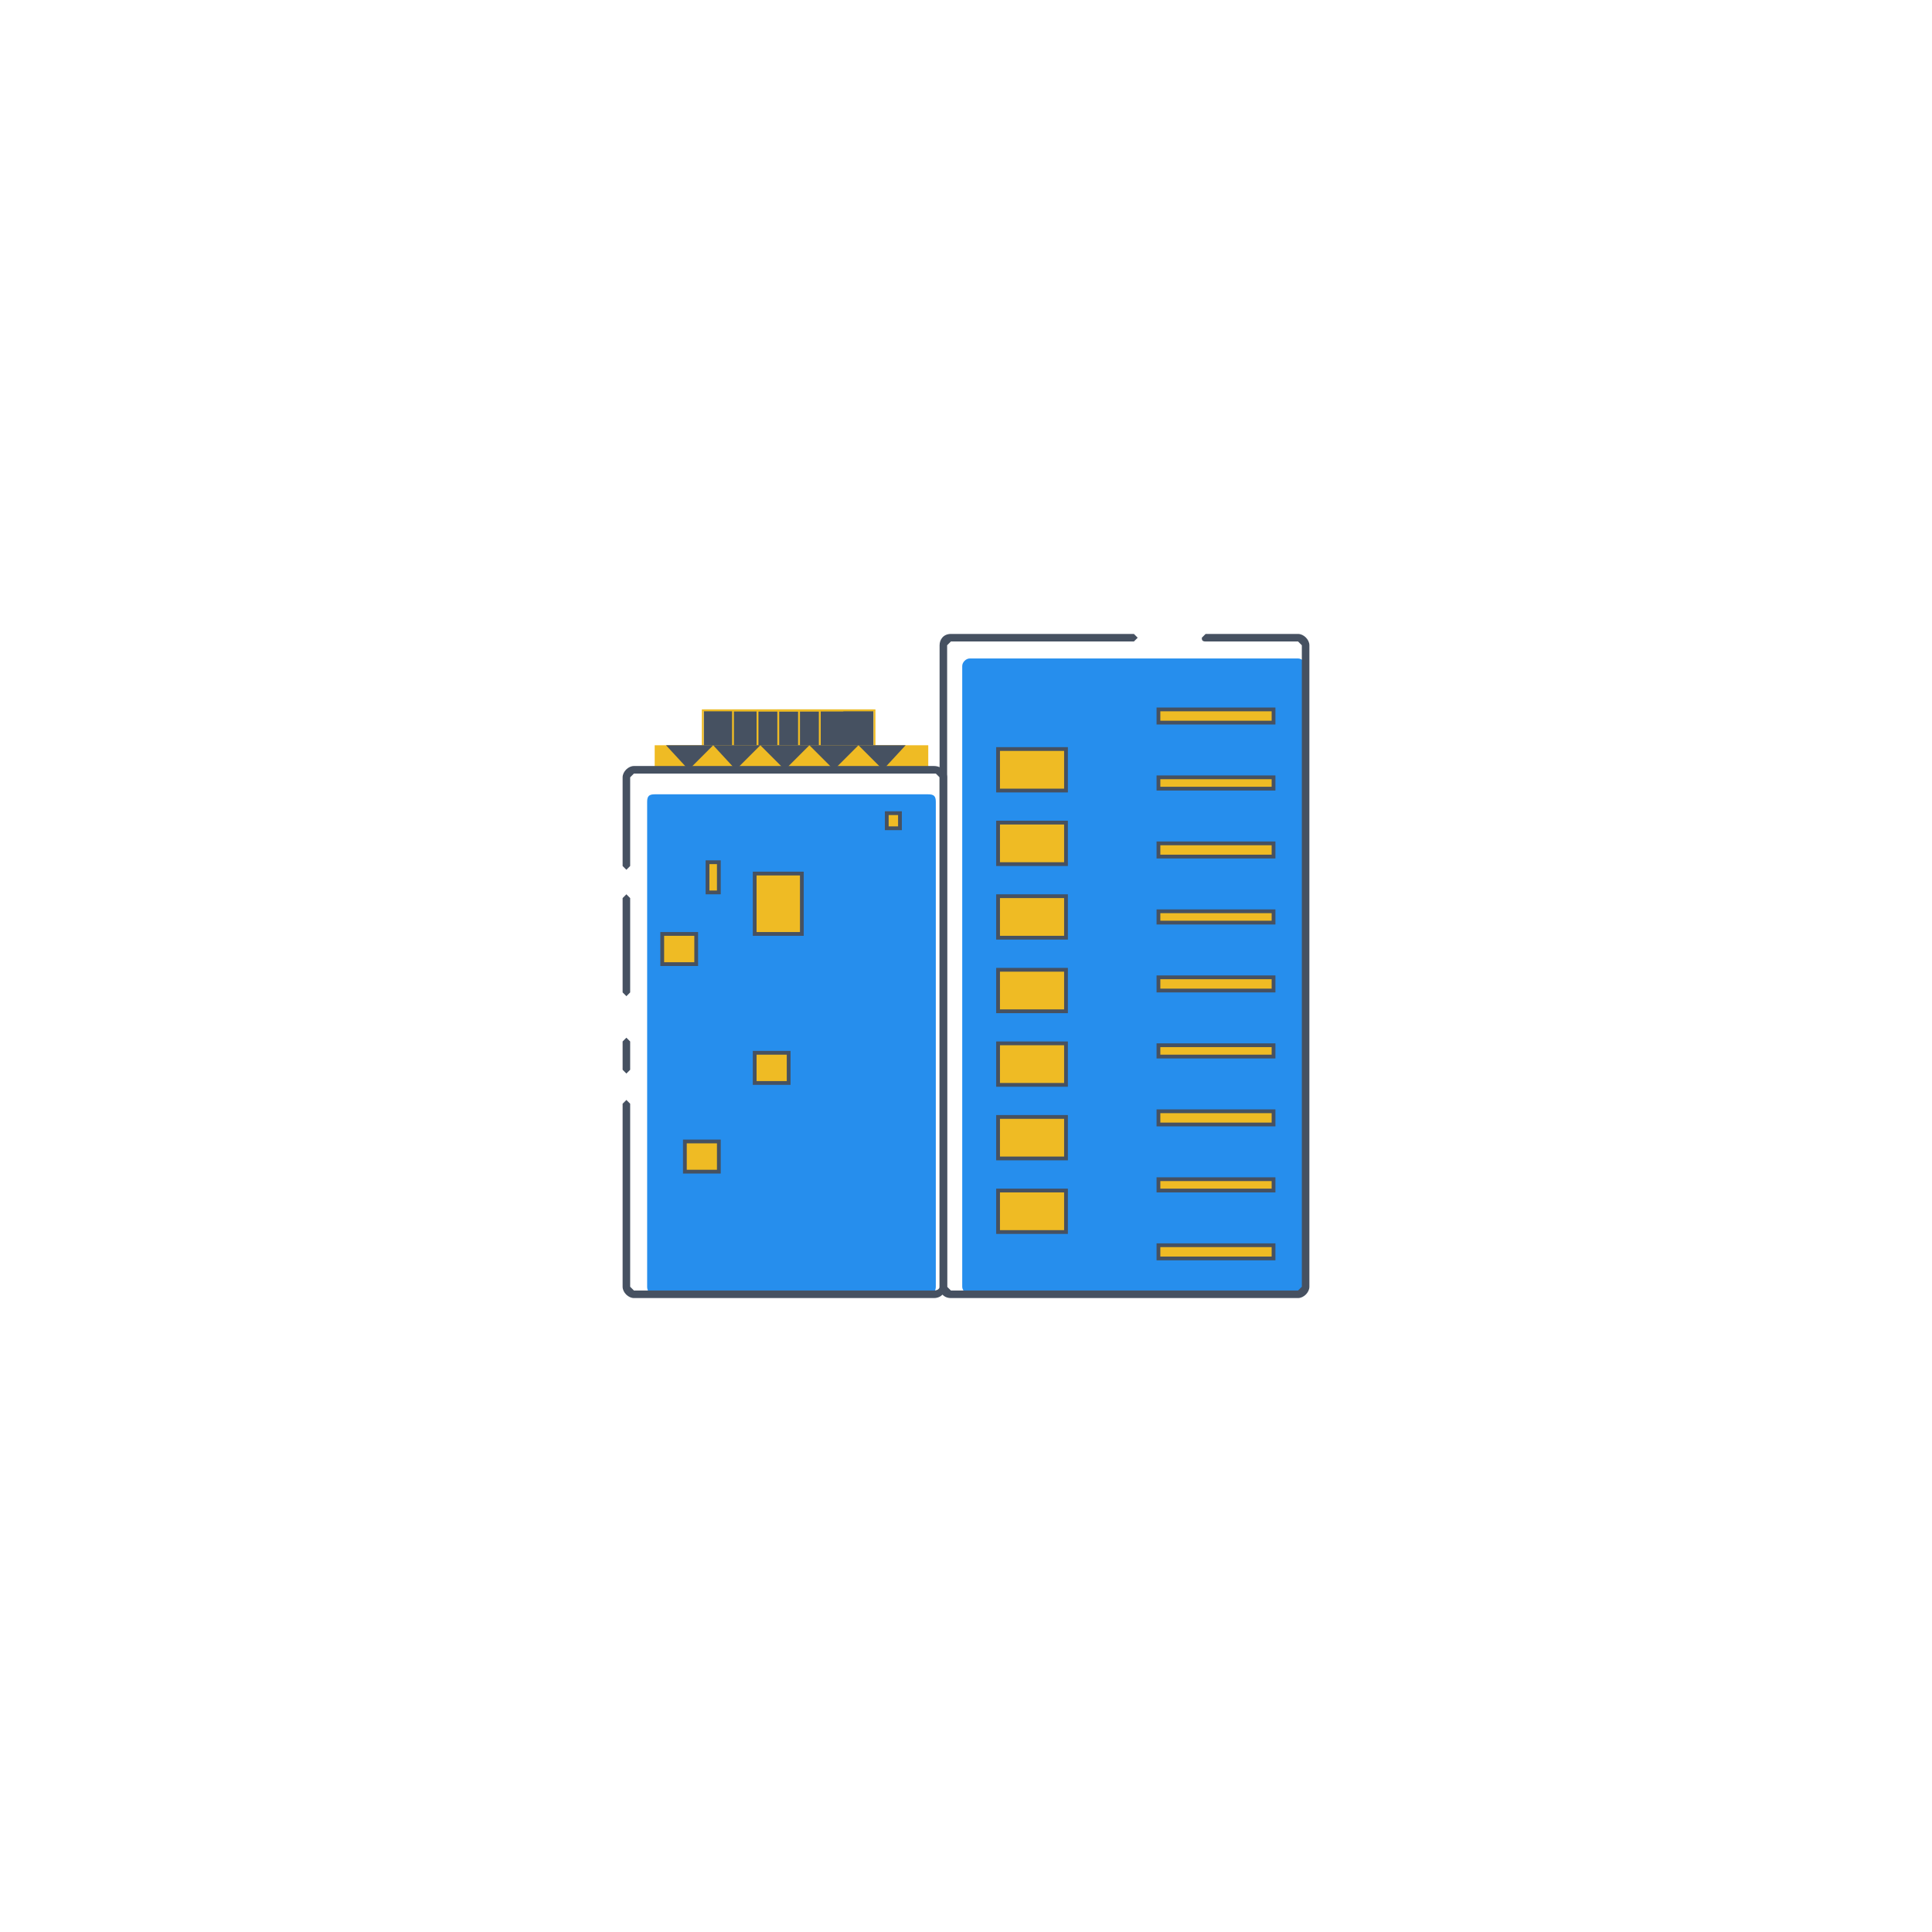 <svg xmlns="http://www.w3.org/2000/svg" width="128" height="128" class="icon" viewBox="0 0 1024 1024"><defs/><path fill="#268EED" d="M688 686H514c-2 0-4-2-4-4V353c0-2 2-4 4-4h174c2 0 4 2 4 4v329c0 2-2 4-4 4z"/><path fill="#EFBB24" d="M614 376h61v7h-61z"/><path fill="#465161" d="M676 384h-63v-9h63v9zm-61-2h59v-5h-59v5z"/><path fill="#EFBB24" d="M614 412h61v6h-61z"/><path fill="#465161" d="M676 419h-63v-8h63v8zm-61-2h59v-4h-59v4z"/><path fill="#EFBB24" d="M614 447h61v7h-61zm0 36h61v6h-61zm0 35h61v7h-61zm0 36h61v6h-61zm0 35h61v7h-61zm0 36h61v6h-61zm0 35h61v7h-61zm-85-263h36v22h-36zm0 39h36v22h-36zm0 39h36v22h-36zm0 39h36v22h-36zm0 39h36v22h-36zm0 39h36v22h-36zm0 39h36v22h-36z"/><path fill="#465161" d="M676 455h-63v-9h63v9zm-61-2h59v-5h-59v5zm61 37h-63v-8h63v8zm-61-2h59v-4h-59v4zm61 38h-63v-9h63v9zm-61-2h59v-5h-59v5zm61 37h-63v-8h63v8zm-61-2h59v-4h-59v4zm61 38h-63v-9h63v9zm-61-2h59v-5h-59v5zm61 37h-63v-8h63v8zm-61-2h59v-4h-59v4zm61 38h-63v-9h63v9zm-61-2h59v-5h-59v5zm-49-246h-38v-24h38v24zm-36-2h34v-20h-34v20zm36 41h-38v-24h38v24zm-36-2h34v-20h-34v20zm36 41h-38v-24h38v24zm-36-2h34v-20h-34v20zm36 41h-38v-24h38v24zm-36-2h34v-20h-34v20zm36 41h-38v-24h38v24zm-36-2h34v-20h-34v20zm36 41h-38v-24h38v24zm-36-2h34v-20h-34v20zm36 41h-38v-24h38v24zm-36-2h34v-20h-34v20z"/><path fill="#268EED" d="M492 686H347c-3 0-4-2-4-4V425c0-3 1-4 4-4h145c3 0 4 1 4 4v257c0 2-1 4-4 4z"/><path fill="#EFBB24" d="M375 457h6v16h-6zm-24 38h18v16h-18zm49 63h18v16h-18zm-37 47h18v16h-18zm37-142h25v32h-25zm70-32h7v8h-7z"/><path fill="#465161" d="M382 474h-8v-18h8v18zm-6-2h4v-14h-4v14zm-6 40h-20v-18h20v18zm-18-2h16v-14h-16v14zm67 65h-20v-18h20v18zm-18-2h16v-14h-16v14zm-19 49h-20v-18h20v18zm-18-2h16v-14h-16v14zm62-124h-27v-34h27v34zm-25-2h23v-30h-23v30zm77-54h-9v-10h9v10zm-7-2h5v-6h-5v6zm-98-62h90v32h-90z"/><path fill="#EFBB24" d="M448 408h-60v-32h59v32zm-59-1h58v-30h-58v30z"/><path fill="#EFBB24" d="M464 408h-92v-32h92v32zm-91-1h90v-30h-90v30z"/><path fill="#EFBB24" d="M435 408h-34v-32h34v32zm-33-1h32v-30h-32v30z"/><path fill="#EFBB24" d="M424 408h-12v-32h12v32zm-11-1h10v-30h-10v30z"/><path fill="#EFBB24" d="M347 395h145v13H347z"/><path fill="#465161" d="M353 395l12 13 13-13 12 13 13-13 13 13 13-13 13 13 13-13 13 13 12-13M332 528l-2-2v-50l2-2 2 2v50l-2 2zm0 41l-2-2v-15l2-2 2 2v15l-2 2z"/><path fill="#465161" d="M495 688H336c-3 0-6-3-6-6v-97l2-2 2 2v97l2 2h159c2 0 3-1 3-2V412l-2-2H336l-2 2v47l-2 2-2-2v-47c0-3 3-6 6-6h159c4 0 7 3 7 6v270c-1 3-3 6-7 6z"/><path fill="#465161" d="M688 688H504c-4 0-6-3-6-6V342c0-3 2-6 6-6h97l2 2-2 2h-97l-2 2v340l2 2h184l2-2V342l-2-2h-49c-2 0-2-1-2-2l2-2h49c3 0 6 3 6 6v340c0 3-3 6-6 6z"/></svg>